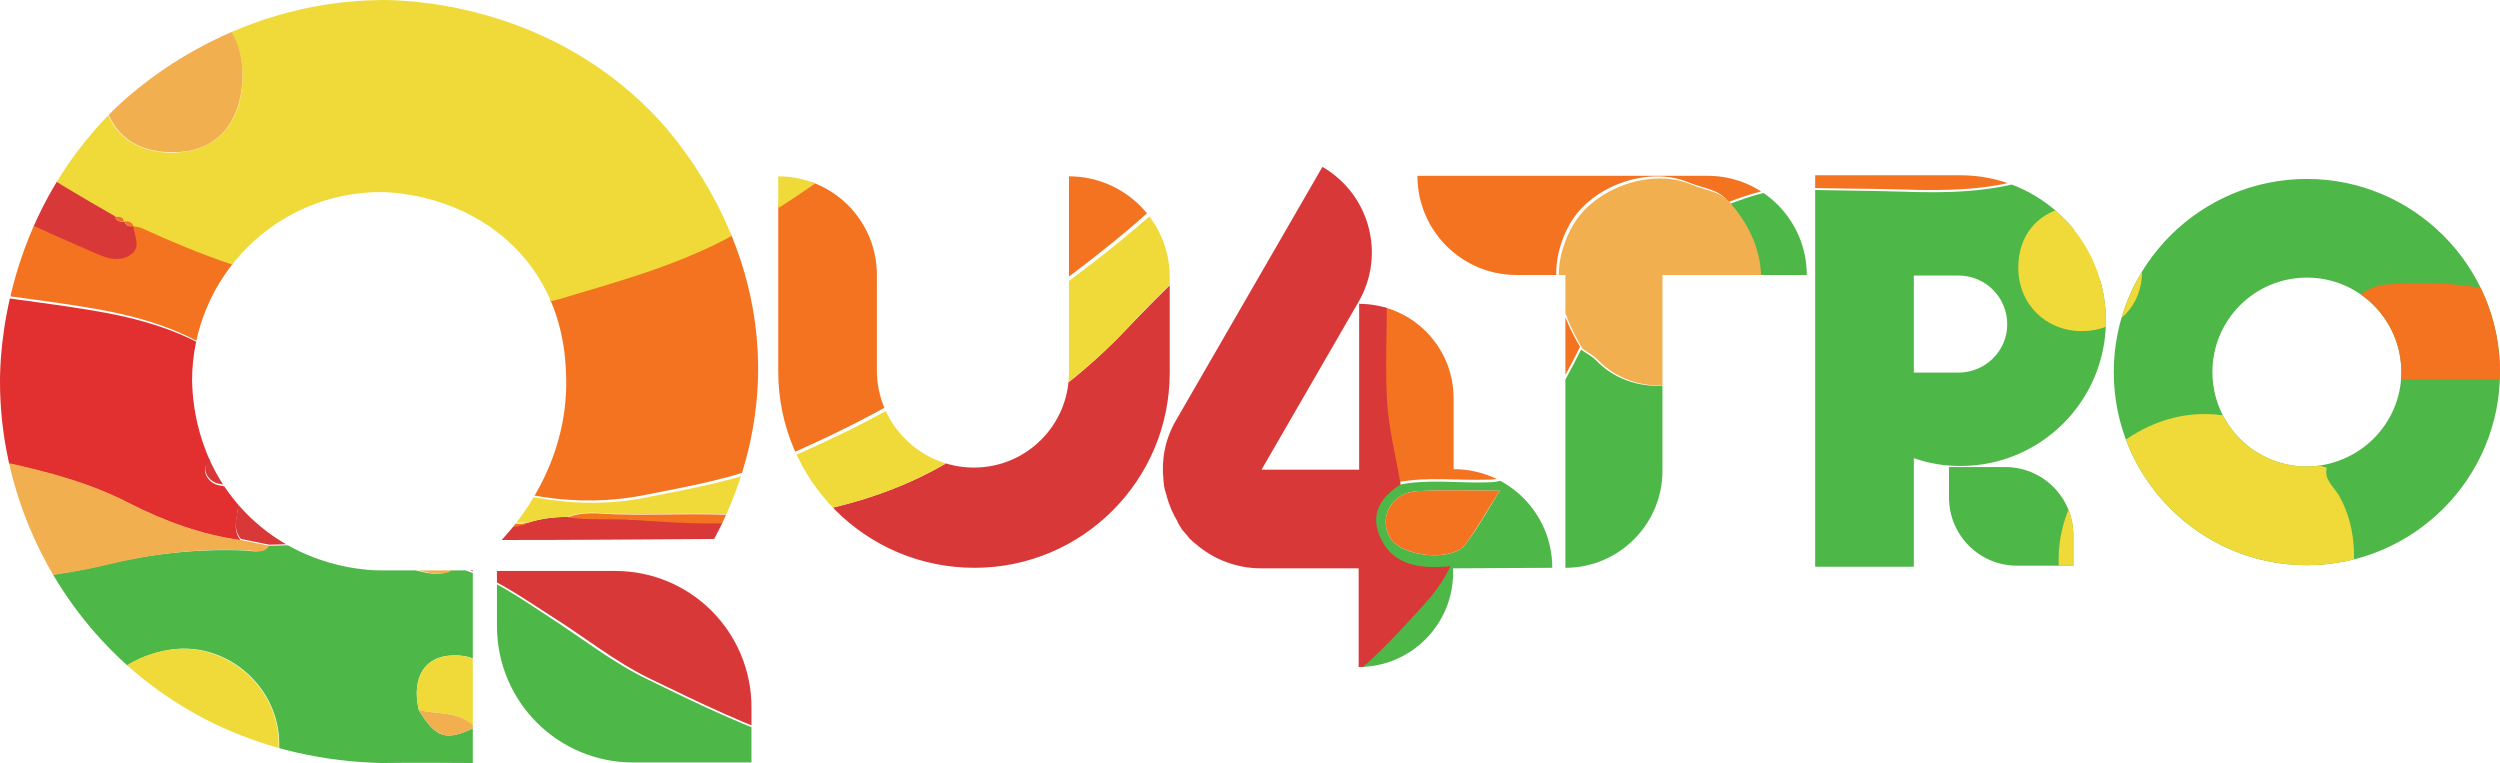 <?xml version="1.0" encoding="UTF-8"?>
<svg id="Layer_2" data-name="Layer 2" xmlns="http://www.w3.org/2000/svg" xmlns:xlink="http://www.w3.org/1999/xlink" viewBox="0 0 1556.91 475.18">
  <defs>
    <style>
      .cls-1 {
        fill: #4db748;
      }

      .cls-2 {
        fill: #f37321;
      }

      .cls-3 {
        fill: #d93838;
      }

      .cls-4 {
        clip-path: url(#clippath);
      }

      .cls-5 {
        fill: #efda3a;
      }

      .cls-6 {
        fill: none;
      }

      .cls-7 {
        fill: #e22f2f;
      }

      .cls-8 {
        fill: #f2af50;
      }
    </style>
    <clipPath id="clippath">
      <path class="cls-6" d="m467.99,440.54v34.31h-73.53c-47.06,0-84.97-37.91-84.97-84.97v-34.31h73.53c47.06,0,84.97,37.91,84.97,84.97Zm-62.42-370.93C338.25,1.31,251.97,0,237.59,0,141.51.98,80.72,58.5,69.61,69.61,2.29,136.93,0,220.92,0,237.59h0c0,117.65,90.85,233.99,237.59,237.59,16.67-.33,56.86,0,56.86,0v-119.94h-56.86c-7.84,0-50.33-.98-84.32-35.62-32.68-33.33-33.33-73.86-33.66-82.36h0c0-65.03,52.62-117.65,117.65-117.65h0c6.86,0,59.48,1.63,92.81,45.43,21.24,28.11,22.22,58.5,22.55,70.92.98,53.92-31.37,90.85-40.2,100.33,44.12,0,88.24-.33,132.36-.65,9.8-18.3,23.86-50,26.8-90.85,7.19-98.7-56.86-166.02-66.02-175.17h0Zm260.14,40.2c34.64,0,62.75,28.11,62.75,62.75v59.48c0,67.32-54.58,121.57-121.57,121.57h0c-67.65,0-122.23-54.58-122.23-122.23v-121.57h0c33.99,0,61.44,27.45,61.44,61.44v59.48c0,33.33,27.13,60.46,60.46,60.46h0c32.68,0,59.15-26.47,59.15-59.15v-122.23h0Zm300.99,243.8c0-33.99-27.45-61.44-61.44-61.44v-44.12c0-32.68-26.47-58.83-58.83-58.83h0v103.27h-60.79l60.46-104.58c16.99-29.41,6.86-67-22.55-83.99h0l-91.18,157.85c-6.86,11.77-9.15,24.51-7.84,36.93v.33c0,.98.33,1.63.33,2.61v.65c0,.65.33.98.33,1.63,0,.33.33.98.33,1.31s0,.65.33.98c0,.65.33,1.31.65,2.29v.33c1.63,5.88,3.92,11.11,6.86,16.01v.33c.33.65.98,1.63,1.31,2.29.33.33.33.65.65.98.33.65.65.98.98,1.63.33.33.65.65.98.98.33.33.65.98.98,1.31s.65.65.98.98c.33.33.65.98.98,1.31s.33.65.65.65c.33.65.98.98,1.31,1.31l.33.33c.65.65,1.31,1.31,1.96,1.63h0c10.78,9.48,25.16,15.36,40.85,15.36h60.79v61.44h0c32.68,0,58.83-26.47,58.83-58.83v-2.61l61.77-.33h0Zm158.5-182.36c0-33.99-27.45-61.77-61.77-61.77h-180.72c0,33.99,27.45,61.77,61.77,61.77h30.39v182.36c33.33,0,60.46-27.12,60.46-60.46v-121.9h89.87Zm186.28,28.43h0c0,50-40.52,90.53-90.53,90.53h0c-10.13,0-19.94-1.63-29.09-4.9v67.65h-61.44V109.15h90.53c50,0,90.53,40.52,90.53,90.53Zm-61.44,2.29c0-16.67-13.4-30.39-30.39-30.39h-27.78v60.46h27.78c16.67,0,30.39-13.4,30.39-30.07Zm-1.31,88.89h-34.97v18.95c0,23.53,18.95,42.48,42.48,42.48h34.97v-18.95c0-23.53-18.95-42.48-42.48-42.48Zm308.18-59.15h0c0,66.34-53.92,120.27-120.27,120.27h0c-66.34,0-120.27-53.92-120.27-120.27h0c0-66.34,53.92-120.27,120.27-120.27h0c66.34,0,120.27,53.92,120.27,120.27Zm-61.44,0c0-32.35-26.14-58.83-58.83-58.83h0c-32.35,0-58.83,26.14-58.83,58.83h0c0,32.35,26.14,58.83,58.83,58.83h0c32.35-.33,58.83-26.47,58.83-58.83h0Z"/>
    </clipPath>
  </defs>
  <g id="Layer_1-2" data-name="Layer 1">
    <g class="cls-4">
      <g>
        <path class="cls-1" d="m1589.26-23.53c0,309.16,0,618.32.33,927.48,0,9.48-1.31,11.76-11.44,11.76-825.52-.33-1650.7-.33-2476.22,0-10.46,0-12.09-2.61-12.09-12.42.33-577.14.33-1154.61,0-1731.75,0-9.48,1.31-12.75,12.09-12.75,825.52.33,1650.7.33,2476.22,0,9.8,0,11.77,1.96,11.44,11.77-.65,40.52-.33,81.38-.33,121.9-29.09-5.23-55.88-18.95-84.97-25.16-43.79-9.48-87.58-19.28-132.36-22.22-28.43-1.96-56.86,0-85.62,4.25-58.83,9.15-111.77,29.09-156.87,68.96-1.63,1.63-2.94,3.27-4.58,4.9-7.52,4.25-12.75,10.78-17.97,17.32-21.9,23.2-36.28,51.96-54.58,77.78-13.07-3.59-25.82-7.84-39.87-7.19-37.26,2.29-69.61,38.24-60.79,72.22,7.19,27.78,26.14,55.23,66.67,56.54-3.92,30.39-3.27,61.44-1.31,91.83,2.29,36.93,7.84,73.86,5.56,111.11-2.61,45.43-11.77,88.24-49.67,119.61-13.4,11.11-25.16,23.86-33.66,39.54-15.03-.98-28.43-11.11-44.45-8.17-1.31-.98-2.29-1.63-3.59-2.61-7.52-.65-15.36-1.31-22.88-1.63-7.52-.65-15.36-1.63-22.55,1.96-33.33,3.59-66.02,10.46-94.77,28.11-28.76,17.65-55.56,38.24-83.01,57.52-22.22-11.11-45.1-10.13-68.3-4.9-19.61,4.58-38.89,13.4-59.15,9.48-39.87-7.52-75.17-23.2-101.31-57.19-11.77-15.69-23.2-31.7-35.62-46.73-25.82-30.39-44.12-65.69-68.3-97.39-12.75-16.67-24.84-32.35-50.66-31.37-52.29,1.96-104.91,0-157.19.65-25.16.33-40.85-14.71-42.16-35.62-1.31-23.86,14.38-38.89,40.2-40.52,3.92-.33,9.48,1.96,12.09-4.9-34.97-8.82-69.28-16.34-105.56-16.67-41.5-.33-82.68,1.96-123.21,12.75-31.05,8.5-61.77,19.28-88.89,35.62-50,30.39-91.18,71.24-122.55,121.25-2.61,3.92-6.54,7.19-6.54,12.42-5.56,1.63-10.13-.65-15.03-2.29-35.62-11.77-71.57-21.24-108.5-28.11-27.78-8.17-56.54-8.5-84.97-11.11-29.41-2.61-59.48-.98-88.89,2.94-22.22,2.94-44.77,4.58-66.34,10.46-78.43,20.59-150.66,55.23-218.96,98.37-8.5,5.23-10.78,11.11-10.78,20.59.33,245.43.33,490.54-.33,735.64,0,14.05,6.21,18.63,17.32,19.28,39.87,1.96,79.74,1.63,119.28-7.19,4.25,2.94,8.17,3.27,13.73,3.27,14.71,0,27.45-8.5,41.83-8.82,5.88,4.58,12.75,2.29,18.95,1.63,20.92-1.96,42.16-6.54,62.75-7.19,25.82-.98,49.67-8.17,74.19-13.73,29.74-6.86,58.17-20.59,87.58-29.74,56.54-17.65,98.7-54.9,136.93-98.37,12.75-14.38,25.49-29.09,39.22-42.48,27.13-25.82,53.27-52.29,79.41-78.76,16.99-17.32,34.64-33.99,50-52.94,11.44-14.05,26.14-25.82,39.22-38.24,3.59-3.27,7.52-5.88,4.25-11.77,17.32-4.58,25.82-19.61,37.91-30.39,6.86-6.21,11.44-15.36,23.2-18.63-2.29,8.17-7.84,11.44-11.77,15.69-7.52,8.17-16.34,15.36-19.94,26.47-11.77,4.9-16.99,17.32-26.47,24.51-32.35,25.49-56.54,58.83-86.6,86.6-38.56,36.28-74.84,75.17-112.09,113.08-12.09,12.42-23.53,25.16-35.62,38.24,6.86,3.27,10.78-.98,15.03-3.27,51.64-30.39,92.49-73.2,133.66-115.69,30.39-31.37,61.44-62.42,92.16-93.47,16.01-16.34,32.68-32.03,46.08-50.66,4.58-3.27,8.82-7.19,13.4-10.13,4.58-2.94,7.52-13.07,14.05-8.17,6.54,4.9-5.88,7.84-5.23,13.73-25.82,19.61-46.73,44.12-69.61,67-14.71,14.71-29.09,30.39-43.79,45.43-17.97,18.3-36.93,35.62-55.23,53.6,4.58,4.58,7.19,4.25,9.8,2.94,35.95-17.97,67.65-41.18,94.77-70.92,25.49-27.78,52.62-54.25,78.76-81.38,2.29-2.29,4.9-6.21,7.84-3.59,3.59,3.59-.33,6.86-2.94,9.48-8.5,8.17-16.99,16.67-25.82,24.18-22.22,19.28-39.22,43.47-59.48,64.38-3.27,3.27-.65,8.17,1.63,6.86,15.69-9.48,36.28-8.5,49.35-24.18,13.4-16.01,28.11-30.72,42.16-45.75,1.96-2.29,2.94-7.52,7.19-4.25,4.25,3.27.33,6.54-1.96,9.48-10.46,11.44-21.24,23.2-32.35,35.3,8.82,4.58,16.99,1.63,23.53-1.31,25.82-11.11,53.92-12.09,80.72-18.63,29.09-7.19,59.15-10.46,89.22-9.15,4.25.33,9.48,1.96,12.75-2.94,26.47-.65,52.94-1.63,79.41,1.96-12.09,1.63-24.51-1.31-36.28,3.27,16.34,1.96,31.7,5.56,47.39,9.48,8.5,1.96,18.3,5.56,27.13-1.31,21.9,5.88,39.87,18.95,58.5,31.05,20.26,13.07,39.22,28.11,60.79,38.56,30.72,15.03,61.44,30.07,94.77,40.85,36.93,12.09,74.51,17.32,112.42,19.94,29.09,1.96,58.5,2.94,87.26-2.61,23.2-4.58,46.41-7.84,69.28-16.01,44.77-15.69,79.09-44.77,110.13-79.09,9.15-9.8,18.3-19.28,24.84-33.01-20.26,1.96-37.91-.98-45.1-21.57-4.58-13.07,3.27-22.55,14.05-29.41,18.63-3.92,37.58-.98,56.54-1.63,6.54-.33,11.11-.98,15.03-7.52,14.05-24.84,29.74-49.35,42.48-75.17,2.94,2.29,6.54,3.92,9.15,6.54,22.22,23.53,62.09,20.26,82.68-3.59,20.59-23.53,29.41-59.48.33-93.47,13.73-5.23,27.12-9.8,42.16-9.15,21.57.65,43.14.65,65.03,1.31,27.78.98,55.88.65,82.36-8.17,43.47-14.71,82.36-38.24,118.3-66.67,2.29,1.31,2.29,3.59,2.94,5.88,7.52,21.57,31.05,38.56,57.19,26.8,22.22-9.8,34.97-44.45,22.88-66.02-1.63-2.94-4.58-4.9-3.59-8.5,4.9-1.31,10.13-2.29,14.71-3.92,36.28-13.4,72.55-21.9,110.46-22.22h0ZM260.79,442.17c10.78,17.65,16.99,19.61,34.97,10.78,14.38-6.21,15.03-16.99,10.46-29.74-3.92-11.44-12.75-15.36-24.18-15.03-17.65.33-25.82,13.73-21.24,33.99h0Zm-109.15,76.47c20.92-14.05,22.88-34.97,22.22-57.52-1.31-35.3-34.64-62.75-69.61-56.21-39.87,7.19-62.42,43.14-51.96,82.36,10.46,40.52,61.44,60.13,99.35,31.37h0ZM-567.01-321.58c.65-42.16-26.14-67.65-63.4-67.98-24.84,0-60.79,22.55-59.81,66.67.65,33.33,27.78,64.71,61.11,63.73,30.39-.98,65.03-28.43,62.09-62.42h0Zm860.48,62.42c-23.53-21.24-49.02-30.07-72.22-42.81-31.37-17.32-65.36-18.3-100-16.34-16.34.98-33.01,20.26-29.74,33.33,3.92,15.36,17.32,25.82,34.31,25.82,41.83.33,83.99,0,125.82,0,13.07,0,25.49,0,41.83,0Zm709.83-397.07c16.67,0,29.09-12.75,29.41-29.74.33-14.71-16.34-29.74-32.68-29.41-17.65,0-29.74,13.4-29.41,32.03.33,16.34,13.73,27.13,32.68,27.13h0Zm-69.28,961.79c-19.28,0-35.3-.65-51.31.33-16.01.65-24.51,16.34-16.99,29.09,7.19,11.77,38.24,15.03,46.73,4.25,7.52-9.8,13.73-20.92,21.57-33.66h0ZM-552.96-423.54c0,13.07,9.8,22.88,22.55,22.88,11.44,0,23.2-12.09,23.2-23.2-.33-11.77-12.09-22.55-24.18-22.22-12.09,0-21.57,10.13-21.57,22.55h0ZM1326.84,156.21c0-12.09-7.19-19.94-18.63-20.26-12.09,0-19.94,7.52-19.94,19.28s8.17,19.61,19.61,19.61c11.44,0,18.95-7.52,18.95-18.63h0Z"/>
        <path class="cls-2" d="m668.32-23.2c27.78-19.28,54.58-39.87,83.01-57.52,28.76-17.65,61.44-24.51,94.77-28.11,7.84,3.59,15.69,5.88,22.55-1.96,7.52.65,15.36,1.31,22.88,1.63,1.31.98,2.29,1.63,3.59,2.61,15.69-2.61,29.09,7.52,44.45,8.17,5.88,8.5,15.03,3.59,22.22,5.23,23.53,5.56,47.06,11.77,71.57,9.15,8.5,3.92,13.73-1.63,19.28-6.86,48.04-47.06,90.85-98.04,121.9-158.17,9.15-17.32,23.2-31.37,31.7-49.02,12.75-25.82,29.74-49.02,44.77-73.53,13.4-21.9,34.31-37.26,52.94-53.92,25.82-22.88,55.88-38.56,89.55-46.08,33.01-7.52,66.67-11.11,100.66-9.15,6.21.33,10.13-1.96,14.05-7.19,8.5-10.78,9.8-24.84,17.97-35.3,13.73-24.51,27.78-49.02,45.43-70.92,4.9-5.88,8.17-13.73,16.99-14.71V-24.51c-37.91.33-74.51,9.15-109.81,21.9-4.9,1.63-9.8,2.61-15.03,3.92-4.9-.98-7.84-4.9-11.44-7.84-16.01-11.77-34.97-11.77-50.66-.33-16.34,12.42-23.2,32.03-17.32,50-35.95,28.43-74.84,51.96-118.3,66.67-26.47,8.82-54.25,9.15-82.36,8.17-21.57-.65-43.47-.33-65.03-1.31-15.03-.33-28.43,3.92-42.16,9.15-5.88-8.17-16.01-8.5-24.51-12.09-25.16-10.78-60.79,1.96-74.19,25.49-15.36,27.12-8.17,52.29,6.21,76.8-12.75,25.82-28.11,50.33-42.16,75.17-3.92,6.54-8.5,7.52-15.03,7.52-18.95.65-37.91-1.96-56.54,1.63-2.94-17.65-7.84-34.97-8.5-52.62-1.31-29.09,1.63-58.83-.98-87.91-2.29-28.76,7.52-56.21,3.92-84.64-.33-1.96,1.63-4.25,3.27-6.21,8.82-9.8,2.61-11.44-6.54-11.77,2.61-4.9,7.84-6.21,12.42-8.17,19.61-8.17,40.85-8.82,61.11-14.05,13.4-3.27,24.84-10.46,34.97-19.61,8.17-7.19,6.54-14.71-4.25-17.32-8.82-2.29-17.32-5.23-24.51-9.8-26.8-16.67-54.25-11.44-79.74.33-18.3,8.5-35.3,20.59-49.35,36.6-14.71,16.34-29.41,32.35-42.48,50.33-17.97,24.51-40.85,44.77-64.05,65.03-31.7,27.12-66.34,50.66-98.7,76.47-36.93,29.41-80.07,50.66-123.53,69.61-25.82,11.44-53.6,16.01-81.38,21.57-43.79,8.82-83.66,0-123.21-15.03-40.85-15.69-78.11-38.56-115.36-61.11-5.88-3.59-11.77-8.17-19.61-5.88-26.8-21.24-58.5-29.74-91.18-34.97-19.61-3.27-39.54-5.56-59.15-8.5,4.25-13.73,14.05-25.49,17.32-39.87,1.31-5.23,4.9-5.23,9.8-2.94,13.07,6.54,26.47,12.09,39.87,17.65,6.21,2.61,13.07,3.92,18.95,0,7.19-4.9,2.61-11.77,1.96-17.97,2.29.65,4.58.65,6.54,1.63,70.59,32.68,144.12,50.98,222.56,46.08,12.09-.65,24.51,1.31,36.6-2.29,39.22-11.77,78.43-22.22,114.71-43.47,29.41-16.99,56.54-36.6,83.34-56.86,26.47-19.94,48.69-45.43,74.84-66.34,17.97-11.76,33.01-27.12,48.37-41.5h0Zm245.76,214.06c.98-9.48-6.21-12.42-12.09-12.42-5.23,0-11.44,3.92-11.11,11.77.33,6.86,4.25,12.75,10.13,11.77,5.23-.65,16.01,0,13.07-11.11h0Z"/>
        <path class="cls-5" d="m668.32-23.2c-15.69,14.38-30.39,29.74-47.06,42.81-26.14,20.59-48.37,46.08-74.84,66.34-26.8,20.26-53.92,39.87-83.34,56.86-36.28,21.24-75.49,31.7-114.71,43.47-12.09,3.59-24.18,1.63-36.6,2.29-78.43,4.9-151.97-13.4-222.56-46.08-1.96-.98-4.25-1.31-6.54-1.63h0c-.65-2.94-2.94-2.94-5.56-2.94h0c-.65-3.59-3.59-2.61-5.88-3.27-10.78-6.21-21.9-12.42-32.35-18.95C3.92,94.45-23.86,65.36-51.64,35.95-81.7,3.59-111.44-29.41-142.49-61.11c-27.78-28.43-58.5-52.29-93.47-71.57-23.53-13.07-49.67-20.26-72.88-33.66,0-5.23,3.92-8.5,6.54-12.42,31.37-50,72.55-90.85,122.88-121.25,27.13-16.34,57.84-27.13,88.89-35.62,40.52-10.78,81.38-13.07,123.21-12.75,35.95.33,70.59,7.84,105.56,16.67-2.61,6.86-8.17,4.58-12.09,4.9-25.82,1.63-41.5,16.67-40.2,40.52,1.31,20.92,16.99,35.95,42.16,35.62,52.62-.65,104.91.98,157.52-.65,25.82-.98,37.91,14.71,50.66,31.37,24.18,31.37,42.16,67,68.3,97.39,12.75,14.71,23.86,31.05,35.62,46.73,25.82,33.99,61.44,49.67,101.31,57.19,19.94,3.92,39.54-4.9,59.15-9.48,22.55-5.23,45.75-6.21,67.65,4.9h0ZM150.99,47.06c0-27.13-16.67-45.1-42.48-45.1-27.13,0-45.75,17.32-46.08,42.16-.33,32.68,15.69,50.66,44.45,50.98,27.78-.33,44.12-17.97,44.12-48.04h0ZM3.59-43.79c9.8,0,19.94-11.44,19.28-21.57-.65-11.77-10.13-20.59-22.22-20.26-10.46.33-19.94,10.78-19.28,21.9.65,12.09,9.48,19.94,22.22,19.94h0Z"/>
        <path class="cls-3" d="m-308.51-166.34c23.53,13.07,49.35,20.59,72.88,33.66,34.97,19.28,65.36,43.14,93.47,71.57C-111.11-29.41-81.7,3.59-51.31,35.95-23.86,65.36,4.25,94.45,39.22,115.69c10.78,6.54,21.57,12.75,32.35,18.95.65,2.94,2.94,3.59,5.88,3.27h0c.98,2.61,2.94,3.27,5.56,2.94h0c.65,6.21,5.23,13.4-1.96,17.97-5.88,3.92-12.75,2.61-18.95,0-13.4-5.88-26.8-11.44-39.87-17.65-4.9-2.61-8.82-2.29-9.8,2.94-3.27,14.38-12.75,26.14-17.32,39.87-22.55,1.31-45.1-2.61-67.32,2.94-11.77-8.17-22.22,0-33.33,2.29-23.53,1.31-46.41,9.8-70.59,8.5-4.9-8.5,6.21-9.48,7.19-16.34-16.01.33-21.24,15.03-31.05,23.2-13.07,10.46-28.76,13.73-44.45,16.67,4.58-20.26,24.84-28.11,33.66-45.75-21.9,12.42-36.6,33.01-52.62,51.64-.33.65-.98.98-1.63,1.31-1.31,1.31-2.61,2.29-3.92,3.59-17.97,4.58-33.01,16.34-51.31,19.61,1.31-5.23,4.9-8.82,8.5-12.42,18.63-19.28,36.93-38.89,55.23-58.17-1.31-1.31-2.94-2.94-4.25-4.25-37.58,33.33-67.98,74.51-107.19,105.89-5.56.98-10.46,2.94-15.36,6.21-24.18,14.71-44.77,34.64-67.98,50.33-.33-3.59-.33-7.19-.65-11.11-.65-9.48,2.94-15.36,13.73-13.4,4.9,9.8,7.84-.33,9.15-1.63,29.74-29.09,58.83-58.5,88.24-87.58,5.88-5.88,10.46-12.09,13.4-20.92-12.09,1.31-15.69,11.11-21.24,16.99-29.74,31.05-63.73,58.17-89.55,93.14-1.96-12.42-.65-23.53,12.75-29.41,3.92-1.63,3.59-5.23,2.94-8.5-3.59-18.95-1.63-36.28,4.58-55.23,4.9-15.36.65-33.66,1.63-50.66,1.31-22.88,2.61-45.43,5.88-67.98.98-6.54,1.96-12.42-1.63-17.32-9.15-13.07-16.99-27.12-32.35-34.97-7.19-3.59-16.34-9.15-3.59-18.3,5.23-3.92,3.59-10.46,3.59-16.01,0-49.67-.65-99.35.33-149.02.33-20.26-4.58-41.5,8.5-60.13.98-1.31,2.61-2.61,3.92-3.92,36.93,6.54,72.88,16.34,108.5,28.11,4.58,1.31,9.48,3.59,14.71,2.29h0Z"/>
        <path class="cls-3" d="m863.43,58.5c8.82.33,15.03,1.96,6.54,11.77-1.63,1.63-3.27,4.25-3.27,6.21,3.27,28.43-6.54,56.21-3.92,84.64,2.29,29.09-.65,58.5.98,87.91.98,17.65,5.56,35.3,8.5,52.62-10.78,6.86-18.3,16.34-14.05,29.41,6.86,20.59,24.51,23.53,45.1,21.57-6.54,13.73-15.69,23.2-24.84,33.01-31.05,34.31-65.36,63.4-110.13,79.09-22.55,8.17-46.08,11.44-69.28,16.01-28.76,5.56-58.17,4.58-87.26,2.61-37.91-2.61-75.49-7.84-112.42-19.94-33.01-10.78-63.73-25.82-94.77-40.85-21.57-10.46-40.52-25.82-60.79-38.56-18.63-11.77-36.6-25.16-58.5-31.05-11.11-8.82-24.84-9.48-38.24-11.77-26.47-3.92-52.94-2.61-79.41-1.96-5.88-1.31-11.77-2.29-17.65-3.59-3.59-4.25-3.59-8.82-2.61-14.38,1.63-8.82,2.61-17.97-10.78-19.94-6.54-.98-11.44-8.5-7.19-14.05,8.82-10.78,6.54-22.88,7.19-34.64.98-12.75,4.9-14.71,16.34-9.15,2.61,1.31,6.86,8.5,8.17-1.31,4.58-.98,6.54,2.94,9.15,5.56,14.71,15.03,28.76,30.39,45.1,44.12,18.95,16.01,38.56,30.72,64.38,33.66,16.34,8.17,32.68,4.25,49.02,0,8.17-2.61,16.34-3.59,24.84-3.59,14.05,1.63,27.78.65,41.83,1.63,28.76,1.63,57.84,3.92,86.6-.65,36.6-4.9,72.55-14.71,104.25-32.68,41.5-23.53,81.7-49.67,115.04-84.97,22.22-23.53,46.08-45.75,69.28-68.96,28.43-28.43,56.54-57.84,92.81-77.78h0Zm-357.85,325.83c.33-7.52-3.59-8.17-8.17-7.84-5.23.33-9.15,2.29-8.5,8.5.65,5.56,5.23,7.84,9.8,8.17,5.56,0,6.21-5.56,6.86-8.82h0Zm78.43-7.84c-2.29.33-7.52.65-7.19,6.86.33,5.56,4.58,7.84,9.48,8.17,4.58,0,7.52-2.94,7.84-7.84.33-5.56-2.94-7.52-10.13-7.19h0Zm-42.81-.33c-3.92,0-7.52,1.63-7.19,7.19.33,4.9,3.27,7.84,8.17,7.84s7.84-3.27,8.17-7.84c.33-5.56-3.27-7.19-9.15-7.19h0Z"/>
        <path class="cls-7" d="m-183.01,317.33c-11.77,1.31-21.9,7.52-33.01,10.78-.65-7.19,5.23-10.78,9.48-14.71,33.66-33.66,67.65-67,101.31-100.33,3.59-3.59,3.27-6.54,1.31-10.46,5.56-1.63,10.78-3.59,15.03-7.52,7.52,1.31,11.11-4.9,16.67-7.84,22.22-5.56,45.1-1.31,67.32-2.94,19.61,2.94,39.54,5.23,59.15,8.5,32.68,5.23,64.71,13.73,91.18,34.97,7.19,3.27,11.44,9.15,15.36,15.36-1.31,9.8-5.56,2.29-7.84,1.31-11.44-5.56-15.36-3.59-16.34,9.15-.65,11.77,1.63,23.86-7.19,34.64-4.58,5.23.65,13.07,7.19,14.05,13.4,1.96,12.42,11.11,10.78,19.94-.98,5.56-.98,10.13,2.61,14.38-24.51-3.59-47.39-11.77-69.28-22.88-24.51-12.75-50.66-19.61-77.45-25.49-14.38-3.27-29.09,1.63-42.81-4.58-.98-5.88,11.77-8.5,5.23-13.73s-9.48,4.9-14.05,8.17c-4.58,2.94-8.82,6.86-13.4,10.13-8.82,0-17.32.33-26.14.33,3.59-11.11,12.42-18.3,19.94-26.47,3.92-4.25,9.48-7.52,11.77-15.69-11.77,3.27-16.34,12.75-23.2,18.63-12.09,10.78-20.59,26.14-37.91,30.39-10.78,2.94-21.57,5.88-32.68,8.5,1.31-6.21,6.21-9.15,10.13-13.07,18.95-18.95,37.91-37.91,56.54-56.86,1.96-1.96,7.84-4.25,2.94-8.5-3.59-2.94-6.86-.33-9.8,2.94-4.58,5.23-9.15,10.46-14.38,15.69-25.16,24.84-47.06,53.92-78.43,73.2h0Z"/>
        <path class="cls-8" d="m-39.54,283.34c13.73,6.21,28.43,1.63,42.81,4.58,26.8,5.88,52.94,12.75,77.45,25.49,21.9,11.11,44.77,19.61,69.28,22.88,5.88,1.31,11.77,2.29,17.65,3.59-3.27,5.23-8.5,3.27-12.75,2.94-30.39-1.63-60.13,1.96-89.22,9.15-26.8,6.54-54.9,7.52-80.72,18.63-6.86,2.94-14.71,5.88-23.53,1.31,11.11-12.09,21.9-23.86,32.35-35.3,2.61-2.61,6.21-5.88,1.96-9.48-4.25-3.27-5.23,1.96-7.19,4.25-14.05,15.36-28.76,29.74-42.16,45.75-13.07,15.69-33.33,14.71-49.35,24.18-2.29,1.31-5.23-3.27-1.96-6.86,20.59-20.92,37.26-45.1,59.81-64.38,8.82-7.84,17.32-16.01,25.82-24.18,2.61-2.61,6.54-5.88,2.94-9.48-2.94-2.94-5.88,1.31-7.84,3.59-26.47,27.12-53.27,53.6-78.76,81.38-27.13,29.74-59.15,52.94-95.1,70.92-2.61,1.31-5.23,1.63-9.8-2.94,18.63-17.97,37.26-35.3,55.23-53.6,14.71-15.03,29.09-30.72,43.79-45.43,22.55-22.88,43.47-47.71,69.28-67h0Z"/>
        <path class="cls-8" d="m985.65,217.33c-14.71-24.51-21.57-49.67-6.21-76.8,13.4-23.53,49.02-36.28,74.19-25.49,8.17,3.59,18.3,3.92,24.51,12.09,29.09,33.99,20.26,69.94-.33,93.47-20.59,23.86-60.46,26.8-82.68,3.59-2.94-2.94-6.54-4.9-9.48-6.86Z"/>
        <path class="cls-5" d="m51.96,487.27c-10.46-39.22,12.09-75.17,51.96-82.36,34.97-6.21,68.3,20.92,69.61,56.21.65,22.22-1.31,43.47-22.22,57.52-19.28-4.58-37.26-14.38-58.17-14.71-15.36-.33-30.72-2.29-41.18-16.67h0Z"/>
        <path class="cls-2" d="m1657.89,236.28h-167c-17.32,0-30.72-10.46-34.64-25.82-3.27-13.07,13.4-32.35,29.74-33.33,34.31-1.96,68.3-.98,100,16.34,23.2,12.75,48.69,21.57,71.9,42.81Z"/>
        <path class="cls-5" d="m1286.31,374.52c-12.09-35.95,1.96-74.84,35.62-99.35,32.03-23.2,70.26-23.2,103.6.65,7.52,5.56,13.4,13.4,23.53,15.36-1.96,7.52,4.25,11.77,7.52,17.32,24.51,42.48-1.31,111.44-46.73,131.05-53.27,23.2-101.96-10.46-117.32-53.27-1.31-4.25-1.31-9.15-6.21-11.77h0Z"/>
        <path class="cls-2" d="m934.02,305.56c-8.17,12.75-14.05,23.53-21.57,33.66-8.5,10.78-39.54,7.52-46.73-4.25-7.52-12.75.98-28.43,16.99-29.09,16.01-.98,32.03-.33,51.31-.33h0Z"/>
        <path class="cls-5" d="m260.79,442.17c-4.58-19.94,3.59-33.33,20.92-33.99,11.44-.33,19.94,3.59,24.18,15.03,4.58,12.75,3.92,23.53-10.46,29.74-9.15-10.46-22.88-7.84-34.64-10.78h0Z"/>
        <path class="cls-5" d="m1334.03,168.63c0,22.22-15.36,37.58-37.58,37.58s-39.54-16.67-39.54-39.54,15.69-38.56,39.87-38.56c22.55.33,37.26,16.67,37.26,40.52h0Z"/>
        <path class="cls-8" d="m246.74,341.51c13.4,2.29,27.13,2.94,38.24,11.77-8.82,6.86-18.63,3.27-27.13,1.31-15.69-3.92-31.37-7.52-47.39-9.48,12.09-4.58,24.51-1.96,36.28-3.59h0Z"/>
        <path class="cls-8" d="m260.79,442.17c11.77,2.94,25.49.33,34.97,10.78-17.97,8.82-24.18,6.86-34.97-10.78Z"/>
        <path class="cls-5" d="m161.12,242.82c-4.25-6.21-8.17-12.42-15.36-15.36,7.84-2.29,13.73,2.29,19.61,5.88,37.26,22.88,74.51,45.75,115.36,61.11,39.54,15.03,79.41,24.18,123.21,15.03,27.78-5.56,55.56-10.13,81.38-21.57,43.47-18.95,86.6-39.87,123.53-69.61,32.35-26.14,67-49.35,98.7-76.47,23.53-19.94,46.08-40.2,64.05-65.03,13.07-17.97,27.78-33.99,42.48-50.33,14.05-16.01,31.05-28.11,49.35-36.6,25.49-11.77,52.94-16.99,79.74-.33,7.52,4.58,16.01,7.52,24.51,9.8,10.78,2.61,12.42,10.13,4.25,17.32-10.13,9.15-21.57,16.01-34.97,19.61-20.26,4.9-41.5,5.88-61.11,14.05-4.58,1.96-9.8,3.27-12.42,8.17-35.95,19.94-64.05,49.35-92.81,77.78-23.2,22.88-47.06,45.1-69.28,68.96-33.33,35.3-73.53,61.44-115.04,84.97-31.7,17.97-67.65,27.78-104.25,32.68-33.01-4.9-66.34-1.96-99.35-2.94-9.8-.33-19.61-1.96-29.09,1.96-8.5,0-16.67.98-24.51,3.59h-49.35c-25.82-3.27-45.1-17.97-64.38-33.66-16.34-13.4-30.39-29.09-45.1-44.12-2.61-1.96-4.58-5.88-9.15-4.9h0Z"/>
        <path class="cls-8" d="m914.08,190.86c2.94,11.11-7.84,10.78-13.07,11.44-5.88.98-9.8-4.9-10.13-11.77-.33-8.17,5.88-11.77,11.11-11.77,5.88-.33,13.4,2.29,12.09,12.09h0Z"/>
        <path class="cls-8" d="m150.99,47.06c-.33,30.07-16.67,48.04-43.79,47.71-29.09,0-44.77-18.3-44.45-50.98.33-24.84,18.95-42.16,46.08-42.16,25.82.33,42.48,17.97,42.16,45.43h0Z"/>
        <path class="cls-2" d="m83.01,140.85c-2.61.33-4.58-.33-5.56-2.94,2.29-.33,4.58,0,5.56,2.94Z"/>
        <path class="cls-2" d="m77.13,137.91c-2.61,0-4.9-.33-5.88-3.27,2.29.65,5.56-.33,5.88,3.27Z"/>
        <path class="cls-2" d="m353.61,322.23c9.48-3.92,19.28-2.29,29.09-1.96,33.01.98,66.34-1.96,99.35,2.94-28.76,4.58-57.84,2.61-86.6.65-14.05-.98-28.11.33-41.83-1.63h0Z"/>
        <path class="cls-1" d="m505.24,384.33c-.33,3.27-.98,8.82-7.19,8.5-4.58,0-9.15-2.61-9.8-8.17-.65-6.21,3.27-8.17,8.5-8.5,5.23,0,8.82.65,8.5,8.17h0Z"/>
        <path class="cls-1" d="m584,376.48c7.19,0,10.46,1.63,10.13,7.19-.33,4.9-3.27,8.17-7.84,7.84-4.9,0-9.15-2.29-9.48-8.17-.33-6.54,4.9-6.54,7.19-6.86h0Z"/>
        <path class="cls-1" d="m541.19,376.16c5.56,0,9.48,1.63,8.82,7.19-.33,4.9-3.27,8.17-8.17,7.84-4.9,0-7.84-2.94-8.17-7.84,0-5.56,3.59-6.86,7.52-7.19h0Z"/>
        <path class="cls-2" d="m279.42,326.15h49.35c-16.34,4.25-32.68,7.84-49.35,0Z"/>
      </g>
    </g>
  </g>
</svg>